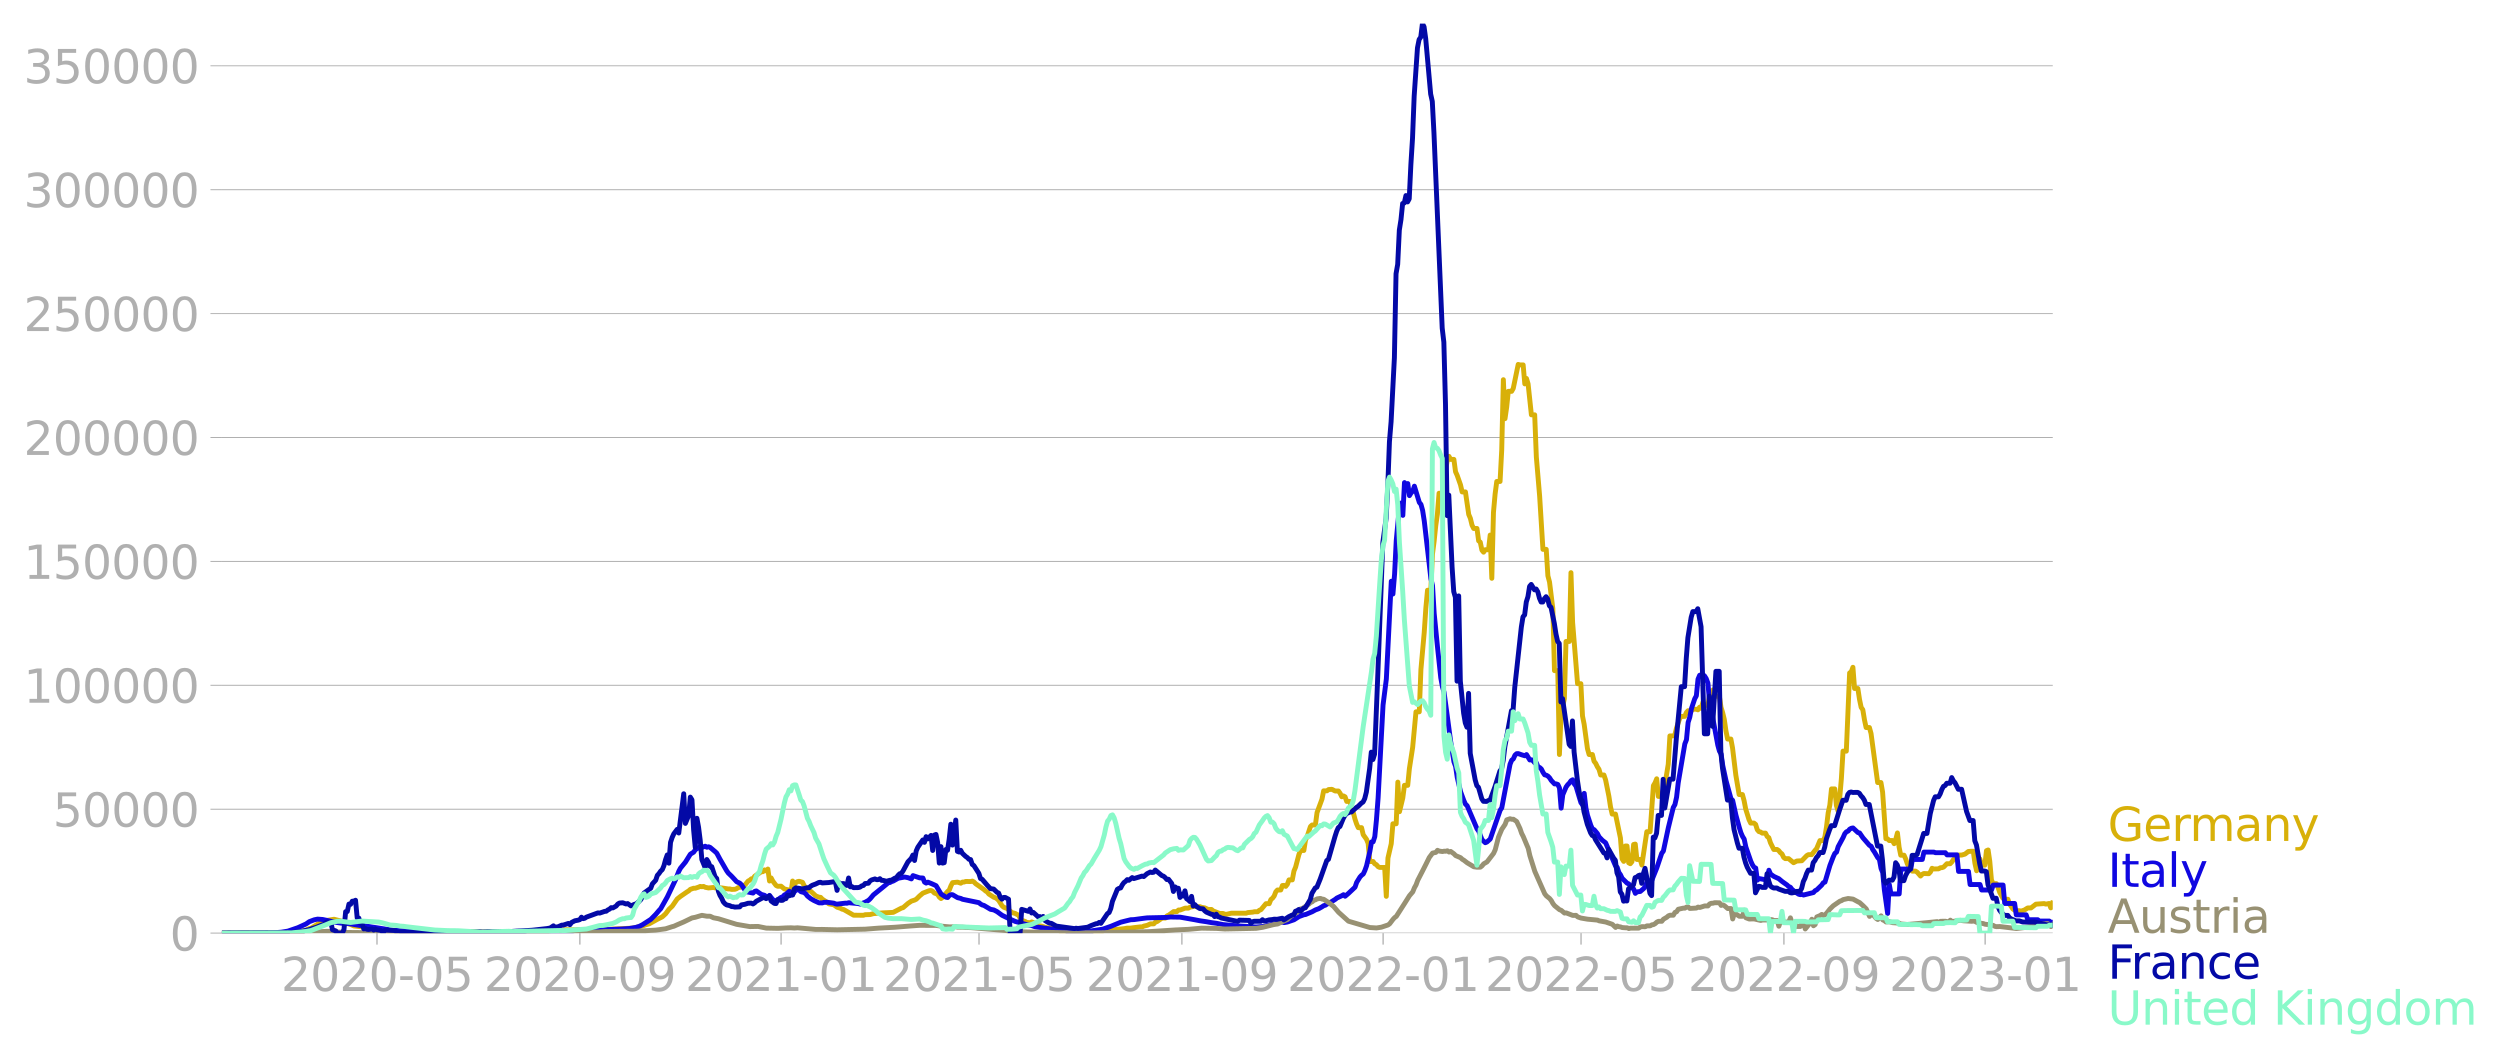 <svg xmlns="http://www.w3.org/2000/svg" xmlns:xlink="http://www.w3.org/1999/xlink" width="1015.94" height="429.874" viewBox="0 0 761.955 322.406"><defs><style>*{stroke-linejoin:round;stroke-linecap:butt}</style></defs><g id="figure_1"><path id="patch_1" d="M0 322.406h761.955V0H0v322.406z" style="fill:none"/><g id="axes_1"><path id="patch_2" d="M67.645 284.4h558V7.2h-558v277.2z" style="fill:none"/><g id="matplotlib.axis_1"><g id="xtick_1"><g id="line2d_1"><defs><path id="meb37dbc51a" d="M0 0v3.5" style="stroke:#b0b0b0;stroke-width:.4"/></defs><use xlink:href="#meb37dbc51a" x="114.899" y="284.4" style="fill:#b0b0b0;stroke:#b0b0b0;stroke-width:.4"/></g><g id="text_1" style="fill:#b0b0b0" transform="matrix(.14 0 0 -.14 85.651 302.038)"><defs><path id="DejaVuSans-32" d="M1228 531h2203V0H469v531q359 372 979 998 621 627 780 809 303 340 423 576 121 236 121 464 0 372-261 606-261 235-680 235-297 0-627-103-329-103-704-313v638q381 153 712 231 332 78 607 78 725 0 1156-363 431-362 431-968 0-288-108-546-107-257-392-607-78-91-497-524-418-433-1181-1211z" transform="scale(.016)"/><path id="DejaVuSans-30" d="M2034 4250q-487 0-733-480-245-479-245-1442 0-959 245-1439 246-480 733-480 491 0 736 480 246 480 246 1439 0 963-246 1442-245 480-736 480zm0 500q785 0 1199-621 414-620 414-1801 0-1178-414-1799Q2819-91 2034-91q-784 0-1198 620-414 621-414 1799 0 1181 414 1801 414 621 1198 621z" transform="scale(.016)"/><path id="DejaVuSans-2d" d="M313 2009h1684v-512H313v512z" transform="scale(.016)"/><path id="DejaVuSans-35" d="M691 4666h2478v-532H1269V2991q137 47 274 70 138 23 276 23 781 0 1237-428 457-428 457-1159 0-753-469-1171Q2575-91 1722-91q-294 0-599 50Q819 9 494 109v635q281-153 581-228t634-75q541 0 856 284 316 284 316 772 0 487-316 771-315 285-856 285-253 0-505-56-251-56-513-175v2344z" transform="scale(.016)"/></defs><use xlink:href="#DejaVuSans-32"/><use xlink:href="#DejaVuSans-30" x="63.623"/><use xlink:href="#DejaVuSans-32" x="127.246"/><use xlink:href="#DejaVuSans-30" x="190.869"/><use xlink:href="#DejaVuSans-2d" x="254.492"/><use xlink:href="#DejaVuSans-30" x="290.576"/><use xlink:href="#DejaVuSans-35" x="354.199"/></g></g><g id="xtick_2"><use xlink:href="#meb37dbc51a" id="line2d_2" x="176.731" y="284.4" style="fill:#b0b0b0;stroke:#b0b0b0;stroke-width:.4"/><g id="text_2" style="fill:#b0b0b0" transform="matrix(.14 0 0 -.14 147.484 302.038)"><defs><path id="DejaVuSans-39" d="M703 97v575q238-113 481-172 244-59 479-59 625 0 954 420 330 420 377 1277-181-269-460-413-278-144-615-144-700 0-1108 423-408 424-408 1159 0 718 425 1152 425 435 1131 435 810 0 1236-621 427-620 427-1801 0-1103-524-1761Q2575-91 1691-91q-238 0-482 47Q966 3 703 97zm1256 1978q425 0 673 290 249 291 249 798 0 503-249 795-248 292-673 292t-673-292q-248-292-248-795 0-507 248-798 248-290 673-290z" transform="scale(.016)"/></defs><use xlink:href="#DejaVuSans-32"/><use xlink:href="#DejaVuSans-30" x="63.623"/><use xlink:href="#DejaVuSans-32" x="127.246"/><use xlink:href="#DejaVuSans-30" x="190.869"/><use xlink:href="#DejaVuSans-2d" x="254.492"/><use xlink:href="#DejaVuSans-30" x="290.576"/><use xlink:href="#DejaVuSans-39" x="354.199"/></g></g><g id="xtick_3"><use xlink:href="#meb37dbc51a" id="line2d_3" x="238.061" y="284.4" style="fill:#b0b0b0;stroke:#b0b0b0;stroke-width:.4"/><g id="text_3" style="fill:#b0b0b0" transform="matrix(.14 0 0 -.14 208.813 302.038)"><defs><path id="DejaVuSans-31" d="M794 531h1031v3560L703 3866v575l1116 225h631V531h1031V0H794v531z" transform="scale(.016)"/></defs><use xlink:href="#DejaVuSans-32"/><use xlink:href="#DejaVuSans-30" x="63.623"/><use xlink:href="#DejaVuSans-32" x="127.246"/><use xlink:href="#DejaVuSans-31" x="190.869"/><use xlink:href="#DejaVuSans-2d" x="254.492"/><use xlink:href="#DejaVuSans-30" x="290.576"/><use xlink:href="#DejaVuSans-31" x="354.199"/></g></g><g id="xtick_4"><use xlink:href="#meb37dbc51a" id="line2d_4" x="298.386" y="284.4" style="fill:#b0b0b0;stroke:#b0b0b0;stroke-width:.4"/><g id="text_4" style="fill:#b0b0b0" transform="matrix(.14 0 0 -.14 269.138 302.038)"><use xlink:href="#DejaVuSans-32"/><use xlink:href="#DejaVuSans-30" x="63.623"/><use xlink:href="#DejaVuSans-32" x="127.246"/><use xlink:href="#DejaVuSans-31" x="190.869"/><use xlink:href="#DejaVuSans-2d" x="254.492"/><use xlink:href="#DejaVuSans-30" x="290.576"/><use xlink:href="#DejaVuSans-35" x="354.199"/></g></g><g id="xtick_5"><use xlink:href="#meb37dbc51a" id="line2d_5" x="360.218" y="284.4" style="fill:#b0b0b0;stroke:#b0b0b0;stroke-width:.4"/><g id="text_5" style="fill:#b0b0b0" transform="matrix(.14 0 0 -.14 330.97 302.038)"><use xlink:href="#DejaVuSans-32"/><use xlink:href="#DejaVuSans-30" x="63.623"/><use xlink:href="#DejaVuSans-32" x="127.246"/><use xlink:href="#DejaVuSans-31" x="190.869"/><use xlink:href="#DejaVuSans-2d" x="254.492"/><use xlink:href="#DejaVuSans-30" x="290.576"/><use xlink:href="#DejaVuSans-39" x="354.199"/></g></g><g id="xtick_6"><use xlink:href="#meb37dbc51a" id="line2d_6" x="421.548" y="284.4" style="fill:#b0b0b0;stroke:#b0b0b0;stroke-width:.4"/><g id="text_6" style="fill:#b0b0b0" transform="matrix(.14 0 0 -.14 392.3 302.038)"><use xlink:href="#DejaVuSans-32"/><use xlink:href="#DejaVuSans-30" x="63.623"/><use xlink:href="#DejaVuSans-32" x="127.246"/><use xlink:href="#DejaVuSans-32" x="190.869"/><use xlink:href="#DejaVuSans-2d" x="254.492"/><use xlink:href="#DejaVuSans-30" x="290.576"/><use xlink:href="#DejaVuSans-31" x="354.199"/></g></g><g id="xtick_7"><use xlink:href="#meb37dbc51a" id="line2d_7" x="481.872" y="284.4" style="fill:#b0b0b0;stroke:#b0b0b0;stroke-width:.4"/><g id="text_7" style="fill:#b0b0b0" transform="matrix(.14 0 0 -.14 452.624 302.038)"><use xlink:href="#DejaVuSans-32"/><use xlink:href="#DejaVuSans-30" x="63.623"/><use xlink:href="#DejaVuSans-32" x="127.246"/><use xlink:href="#DejaVuSans-32" x="190.869"/><use xlink:href="#DejaVuSans-2d" x="254.492"/><use xlink:href="#DejaVuSans-30" x="290.576"/><use xlink:href="#DejaVuSans-35" x="354.199"/></g></g><g id="xtick_8"><use xlink:href="#meb37dbc51a" id="line2d_8" x="543.704" y="284.4" style="fill:#b0b0b0;stroke:#b0b0b0;stroke-width:.4"/><g id="text_8" style="fill:#b0b0b0" transform="matrix(.14 0 0 -.14 514.456 302.038)"><use xlink:href="#DejaVuSans-32"/><use xlink:href="#DejaVuSans-30" x="63.623"/><use xlink:href="#DejaVuSans-32" x="127.246"/><use xlink:href="#DejaVuSans-32" x="190.869"/><use xlink:href="#DejaVuSans-2d" x="254.492"/><use xlink:href="#DejaVuSans-30" x="290.576"/><use xlink:href="#DejaVuSans-39" x="354.199"/></g></g><g id="xtick_9"><use xlink:href="#meb37dbc51a" id="line2d_9" x="605.034" y="284.4" style="fill:#b0b0b0;stroke:#b0b0b0;stroke-width:.4"/><g id="text_9" style="fill:#b0b0b0" transform="matrix(.14 0 0 -.14 575.786 302.038)"><defs><path id="DejaVuSans-33" d="M2597 2516q453-97 707-404 255-306 255-756 0-690-475-1069Q2609-91 1734-91q-293 0-604 58T488 141v609q262-153 574-231 313-78 654-78 593 0 904 234t311 681q0 413-289 645-289 233-804 233h-544v519h569q465 0 712 186t247 536q0 359-255 551-254 193-729 193-260 0-557-57-297-56-653-174v562q360 100 674 150t592 50q719 0 1137-327 419-326 419-882 0-388-222-655t-631-370z" transform="scale(.016)"/></defs><use xlink:href="#DejaVuSans-32"/><use xlink:href="#DejaVuSans-30" x="63.623"/><use xlink:href="#DejaVuSans-32" x="127.246"/><use xlink:href="#DejaVuSans-33" x="190.869"/><use xlink:href="#DejaVuSans-2d" x="254.492"/><use xlink:href="#DejaVuSans-30" x="290.576"/><use xlink:href="#DejaVuSans-31" x="354.199"/></g></g></g><g id="matplotlib.axis_2"><g id="ytick_1"><path id="line2d_10" d="M67.645 284.4h558" clip-path="url(#pbed12cfb2c)" style="fill:none;stroke:#b0b0b0;stroke-width:.3;stroke-linecap:square"/><g id="line2d_11"><defs><path id="m9e5000555f" d="M0 0h-3.5" style="stroke:#b0b0b0;stroke-width:.3"/></defs><use xlink:href="#m9e5000555f" x="67.645" y="284.4" style="fill:#b0b0b0;stroke:#b0b0b0;stroke-width:.3"/></g><use xlink:href="#DejaVuSans-30" id="text_10" style="fill:#b0b0b0" transform="matrix(.14 0 0 -.14 51.737 289.719)"/></g><g id="ytick_2"><path id="line2d_12" d="M67.645 246.636h558" clip-path="url(#pbed12cfb2c)" style="fill:none;stroke:#b0b0b0;stroke-width:.3;stroke-linecap:square"/><use xlink:href="#m9e5000555f" id="line2d_13" x="67.645" y="246.636" style="fill:#b0b0b0;stroke:#b0b0b0;stroke-width:.3"/><g id="text_11" style="fill:#b0b0b0" transform="matrix(.14 0 0 -.14 16.108 251.955)"><use xlink:href="#DejaVuSans-35"/><use xlink:href="#DejaVuSans-30" x="63.623"/><use xlink:href="#DejaVuSans-30" x="127.246"/><use xlink:href="#DejaVuSans-30" x="190.869"/><use xlink:href="#DejaVuSans-30" x="254.492"/></g></g><g id="ytick_3"><path id="line2d_14" d="M67.645 208.872h558" clip-path="url(#pbed12cfb2c)" style="fill:none;stroke:#b0b0b0;stroke-width:.3;stroke-linecap:square"/><use xlink:href="#m9e5000555f" id="line2d_15" x="67.645" y="208.872" style="fill:#b0b0b0;stroke:#b0b0b0;stroke-width:.3"/><g id="text_12" style="fill:#b0b0b0" transform="matrix(.14 0 0 -.14 7.2 214.191)"><use xlink:href="#DejaVuSans-31"/><use xlink:href="#DejaVuSans-30" x="63.623"/><use xlink:href="#DejaVuSans-30" x="127.246"/><use xlink:href="#DejaVuSans-30" x="190.869"/><use xlink:href="#DejaVuSans-30" x="254.492"/><use xlink:href="#DejaVuSans-30" x="318.115"/></g></g><g id="ytick_4"><path id="line2d_16" d="M67.645 171.108h558" clip-path="url(#pbed12cfb2c)" style="fill:none;stroke:#b0b0b0;stroke-width:.3;stroke-linecap:square"/><use xlink:href="#m9e5000555f" id="line2d_17" x="67.645" y="171.108" style="fill:#b0b0b0;stroke:#b0b0b0;stroke-width:.3"/><g id="text_13" style="fill:#b0b0b0" transform="matrix(.14 0 0 -.14 7.2 176.427)"><use xlink:href="#DejaVuSans-31"/><use xlink:href="#DejaVuSans-35" x="63.623"/><use xlink:href="#DejaVuSans-30" x="127.246"/><use xlink:href="#DejaVuSans-30" x="190.869"/><use xlink:href="#DejaVuSans-30" x="254.492"/><use xlink:href="#DejaVuSans-30" x="318.115"/></g></g><g id="ytick_5"><path id="line2d_18" d="M67.645 133.344h558" clip-path="url(#pbed12cfb2c)" style="fill:none;stroke:#b0b0b0;stroke-width:.3;stroke-linecap:square"/><use xlink:href="#m9e5000555f" id="line2d_19" x="67.645" y="133.344" style="fill:#b0b0b0;stroke:#b0b0b0;stroke-width:.3"/><g id="text_14" style="fill:#b0b0b0" transform="matrix(.14 0 0 -.14 7.2 138.663)"><use xlink:href="#DejaVuSans-32"/><use xlink:href="#DejaVuSans-30" x="63.623"/><use xlink:href="#DejaVuSans-30" x="127.246"/><use xlink:href="#DejaVuSans-30" x="190.869"/><use xlink:href="#DejaVuSans-30" x="254.492"/><use xlink:href="#DejaVuSans-30" x="318.115"/></g></g><g id="ytick_6"><path id="line2d_20" d="M67.645 95.58h558" clip-path="url(#pbed12cfb2c)" style="fill:none;stroke:#b0b0b0;stroke-width:.3;stroke-linecap:square"/><use xlink:href="#m9e5000555f" id="line2d_21" x="67.645" y="95.581" style="fill:#b0b0b0;stroke:#b0b0b0;stroke-width:.3"/><g id="text_15" style="fill:#b0b0b0" transform="matrix(.14 0 0 -.14 7.2 100.9)"><use xlink:href="#DejaVuSans-32"/><use xlink:href="#DejaVuSans-35" x="63.623"/><use xlink:href="#DejaVuSans-30" x="127.246"/><use xlink:href="#DejaVuSans-30" x="190.869"/><use xlink:href="#DejaVuSans-30" x="254.492"/><use xlink:href="#DejaVuSans-30" x="318.115"/></g></g><g id="ytick_7"><path id="line2d_22" d="M67.645 57.817h558" clip-path="url(#pbed12cfb2c)" style="fill:none;stroke:#b0b0b0;stroke-width:.3;stroke-linecap:square"/><use xlink:href="#m9e5000555f" id="line2d_23" x="67.645" y="57.817" style="fill:#b0b0b0;stroke:#b0b0b0;stroke-width:.3"/><g id="text_16" style="fill:#b0b0b0" transform="matrix(.14 0 0 -.14 7.2 63.136)"><use xlink:href="#DejaVuSans-33"/><use xlink:href="#DejaVuSans-30" x="63.623"/><use xlink:href="#DejaVuSans-30" x="127.246"/><use xlink:href="#DejaVuSans-30" x="190.869"/><use xlink:href="#DejaVuSans-30" x="254.492"/><use xlink:href="#DejaVuSans-30" x="318.115"/></g></g><g id="ytick_8"><path id="line2d_24" d="M67.645 20.053h558" clip-path="url(#pbed12cfb2c)" style="fill:none;stroke:#b0b0b0;stroke-width:.3;stroke-linecap:square"/><use xlink:href="#m9e5000555f" id="line2d_25" x="67.645" y="20.053" style="fill:#b0b0b0;stroke:#b0b0b0;stroke-width:.3"/><g id="text_17" style="fill:#b0b0b0" transform="matrix(.14 0 0 -.14 7.2 25.372)"><use xlink:href="#DejaVuSans-33"/><use xlink:href="#DejaVuSans-35" x="63.623"/><use xlink:href="#DejaVuSans-30" x="127.246"/><use xlink:href="#DejaVuSans-30" x="190.869"/><use xlink:href="#DejaVuSans-30" x="254.492"/><use xlink:href="#DejaVuSans-30" x="318.115"/></g></g></g><path id="line2d_26" d="m67.645 284.4 20.61-.107 2.012-.154 1.508-.265 1.508-.405 1.005-.457.503-.098 3.519-2.176 3.519-.564 3.016.786.503.336 1.508.476 1.005.437 3.52.405 1.005.245 5.53.789 1.005.013 6.032.252 1.508.063 13.573.088 2.514-.13 3.519.126 11.06-.02 4.523-.139 9.552-.433 1.508-.1 8.043.102 1.508-.093 2.011-.076 6.535-.332 2.011-.104 3.016-.652 1.006-.362 1.005-.277 1.508-.831 1.006-.563 1.005-.497.503-.265 1.005-.924 1.005-1.345 1.006-.96 1.508-2.19 1.005-.793 2.011-1.384.503-.304.503-.469 1.005-.335.503.002 1.005-.34.503-.219.502.101.503-.1.503.274 1.005.198 1.508-.146.503.13 2.01.01 2.012.317.502-.005.503.147 1.006-.045.502-.175.503-.341 1.005-.174.503-.383.503-.176 1.005-1.246.503-.262.503-.435.502-.04.503-.747 2.01-1.357.503-.03.503-.55.503.322.503-.568.502 3.644.503-.937.503.972 1.005 1.328.503.246 1.005-.038 1.006.843 1.508.36.502.665.503-3.436.503 1.178.503-.715.502-.286.503-.098 1.005.31.503 1.022.503.65.502.33.503.578.503.154 1.005.906.503.486 1.005.42.503.044.503.535 1.508 1.02.503.442 1.508.268 1.005.738 1.006.318.502.278.503.116 3.016 1.729 3.016.012.503-.168 1.508-.046 1.006-.275 1.508-.126 1.508-.12 1.005-.041 2.011-.1 2.514-1.306.502-.132 1.508-1.304 1.006-.68 1.005-.336.503-.256 1.005-.997 1.006-.85 1.508-.59.502-.178.503-.034.503.253.503.537.502.149.503.287.503.796.502.42.503-.386 1.508-1.767.503-.423.503-1.297.502-.973 1.508-.151 1.006.324.503-.344.502-.01.503-.185 1.508.038.503-.147.502.286.503.516 2.514 1.763.502.453.503.3.503.631 1.508.984.503.152.502.338.503.489 1.005 1.612.503.448 1.005.37 1.509 1.247 1.005.28 1.005.543.503.907.503.646 1.005.329.503.309 1.005.09.503-.248.503.18 1.005.793 1.006.245.502.063 1.006.336 3.016.537 1.508.554 1.005-.028 6.033.356.503.058.502-.132 3.52-.126 1.507-.155 4.525-.432 1.005-.089 1.005-.1 1.006-.174h1.005l1.006-.14 2.01-.237h.503l.503-.235 1.005-.23 1.006-.457h1.005l.503-.537.502-.155 1.509-1.056h1.005l.503-.681.502-.198 1.508-1.102h1.006l.503-.482h.502l1.508-.57h1.006l.502-.298 1.509-.294.502.138h1.006l.502.212 1.006.163 1.005.48h1.006l.502.443 2.011.775h1.006l.502.212.503.054 1.508-.343 4.524.004.503-.195 1.508-.136.503-.118h1.005l.503-.443.503-.194 1.508-1.82h1.005l.503-1.269.503-.4.502-.668.503-1.29.503-.55h1.005l.503-1.364.503-.036.502.303.503-.638.503-1.343h1.005l.503-2.694.502-1.19 1.006-3.832.503-1.243h1.005l.503-3.143.502-1.102 1.006-3.057.502-.467h1.006l.503-3.788 1.508-4.092.502-2.53h1.006l.503-.387 1.005-.08 1.005.52h1.006l.502.7.503 1.046.503-.26.503.28.502 1.41h1.006l.502 2.839.503.565.503 1.974.502 1.504.503 1.113h1.006l.502 2.141 1.006 1.407.502 1.267.503 5.5h1.005l.503.711.503.253.503.606.502.233h1.508l.503 8.81.503-11.668 1.005-4.364.503-6.078h1.005l.503-12.699.503 9.013 1.005-4.164.503-3.872h1.005l.503-5.069 1.005-6.539 1.006-10.796h1.005l.503-12.907 1.005-11.245.503-7.51.503-5.394h1.005l.503-11.022.502-3.848.503-4.801.503-3.559.503-6.332h1.005l.503-6.453.502-.75.503-2.779.503-1.267.503.935h1.005l.503 3.76.502 1.117 1.006 2.86.502 2.172h1.006l1.005 6.875.503 1.179.503 2.082.502 1.004h1.006l.502 3.767.503.41.503 2.442.503.61.502-.74h1.006l.502-4.47.503 13.176.503-20.096.502-5.619.503-3.802h1.006l.502-9.554.503-21.46.503 11.876.502-3.472.503-4.857h1.006l.502-.892 1.508-7.314.503.145h1.005l.503 5.783.503-1.648.503 1.646 1.005 9.436h1.005l.503 12.852 1.005 11.917 1.006 16.232h1.005l.503 8.06.503 1.9 1.005 8.096.503 18.91h1.005l.503 25.565.503-12.342 1.005-4.665.503-17.45h1.005l.503-20.968.503 15.147 1.508 18.693h1.005l.503 9.85.502 2.512 1.006 7.441.503 1.784h1.005l.503 2.046.502.642.503 1.038.503.778.502 1.734h1.006l.503 1.487 1.005 4.992.503 3.263.502 2.168h1.006l1.508 7.294.503 6.335.502.793.503-4.687h.503l.502 5.119.503.275.503-.628.503-5.233.502-.122.503 4.687h1.005l.503 1.691 1.508-10.144h1.006l1.005-14.063.503-.83.502-1.241.503 5.369h1.005l1.006-3.642 1.005-6.161.503-8.64h1.005l.503-.316.503-2.075 1.005-3.024.503-.53h1.005l.503-1.176.503-.557.502.348.503-.295.503-.5h1.005l.503.175.503-.78.502.336.503-1.807.503.867h1.005l.503-2.55.503-.643.502-1.445.503 1.675.503.203h1.005l.503 3.348.502 1.642.503 2.074.503 3.506.503 2.484h1.005l.503 2.713 1.005 8.295 1.005 5.91h1.006l.503 1.86.502 2.59 1.006 3.205.502 1.043h1.006l.503.406.502 1.613.503.577.503.13.502.336h1.006l.502 1.026.503.36.503 1.56 1.005 2.035h1.006l.502.336.503.637.503.393.502 1.057.503.369h1.006l1.508 1.239 1.005-.51 1.508-.088 1.508-1.563.503-.297h1.005l1.006-1.269.503-.584 1.005-2.43h1.005l.503-1.116.503-3.134.502-4.218.503-2.361.503-4.917h1.005l.503 5.067.503 1.665.502-4.07.503-5.787.503-8.388h1.005l1.006-23.84.502-.347.503-1.372.503 6.465h1.005l.503 3.318.502 2.426.503.72.503 3.065.503 2.364h1.005l.503 1.82 2.01 14.945h1.006l.503 2.904 1.005 14.221.503.03.502.524h1.006l.503.956.502-1.35.503-1.926.503 4.311.502 2.475h1.006l.502 1.131.503 1.498.503.994 1.005 1.238h1.006l.502.329 1.006 1.167.502-.516.503-.262 1.508.07.503-.527.503-1.13.502.213 1.509-.044.502-.34.503-.025.503-.17 1.005-1.03h1.005l.503-.541.503-.751.503-.323 1.005-1.025h1.005l1.006-.292 1.005-.79 1.006-.078h.502l.503 3.701.503 2.254.502-.855.503-2.757.503 1.892h1.005l.503-4.4.503-.218.502 3.431.503 5.677.503 1.158h1.005l.503 1.106.503 1.513 1.005 1.86.503.276h1.005l.503 1.437 1.005 1.515.503.35.503.189h1.005l.503.124 1.005-.334 1.005-.636h1.006l1.508-1.155 2.513-.179.503.17 1.006-.196.502 1.335.503-1.448h0" clip-path="url(#pbed12cfb2c)" style="fill:none;stroke:#d8b009;stroke-width:1.5;stroke-linecap:square"/><path id="line2d_27" d="m67.645 284.4 15.584-.094 2.513-.19 2.011-.329 3.016-1.035 2.514-1.149 1.005-.701 1.508-.566 1.006-.204 1.508.108 2.01.421 1.509.366 1.005.158 1.508.22 2.011.092 1.006.172 1.005.179 1.508.236.503-.076 1.508.296 8.043 1.246 1.005.025 5.028.332 12.064.284 2.011.034 3.016-.035 8.546.058 11.06-.056 8.546-.251 6.032-.51 2.514-.064 2.01-.062 3.017.033 4.524-.183 2.514-.167 2.01-.338 1.006-.309 1.005-.516 2.514-1.618 1.508-1.53 1.005-1.183.503-.537 2.01-3.56 2.514-5.275 1.006-2.595.502-.932 1.508-1.84 1.509-2.422 1.005-.618.503-.74 1.005-.634.503-.335.502.276 1.006-.372.503.313.502-.142.503.194 1.508 1.272.503.478 1.005 1.876 1.006 1.734 1.005 1.742.503.707 1.005.973 1.006 1.08.502.568 1.006.481.502.487 1.006 1.53.502.58 2.011.405.503-.52.503-.133 1.508 1.053 1.005.29.503.394.503.021.502-.392 1.006 1.302 1.005.474.503-.248.503-.587.502-.342.503-.153.503-.573.502-.24 1.006-.893 1.005 1.05.503-.879.503-.472.502-.187.503.122.503.491 1.005.276.503.396.502.656 1.006.804 1.005.582 1.508.69 1.006.02.502-.175 1.006-.025 2.01.276.503.217.503.076 2.514-.299.502.025.503-.16 3.016.277.503.15 1.508-.579 1.005-.561.503-.468 1.006-1.201 3.016-2.443 1.508-1.245.503-.084.502-.287.503-.155 1.508-.861 1.508-.28.503-.083 1.005.197 1.006.365.502-.998 2.011.677 1.006.057.502 1.251.503.29.503-.285 1.005.394 1.006.45.502.24 1.508 2.532 1.508.968.503.097.503-.612.503-.267.502.026 1.508.89 1.006.246.503.25 5.027 1.037.502.433.503.27.503.138 2.01 1.187 1.006.186 1.005.529 1.508 1.103 2.011.972 2.011.905 1.508.405 2.01.592 1.509.264 1.005.363 2.011.293 5.53.72 4.524.39 2.514-.023 2.513-.119 3.52-.528 2.513-.882 3.016-1.253 1.508-.379 1.508-.369 1.006-.042 1.508-.21 1.508-.196 1.005-.12 6.033-.134 1.005-.128 3.016.053 2.011.356 2.514.446 1.508.295 2.01.297 1.509.272 1.508.203 2.01.39 2.514.23 3.016.232 4.525.269 2.01-.148 5.53-1.293.503-.03.503.131 1.005-.176 2.01-.684 1.509-.962 1.508-.57.503-.07 2.01-.844 1.006-.555 1.005-.37 1.006-.582.502-.338.503-.143.503-.348.503-.169 2.01-1.265.503-.405 1.508-.711.503-.31.503.463 1.005-.85 2.01-1.897.503-1.466 1.006-1.635.503-.549.502-.378.503-1.091.503-1.418 1.005-4.365.503-2.884.502-.062.503-1.575.503-5.127.503-6.656 1.508-28.328 1.005-7.93 1.508-29.783.503 3.88.503-6.073.502-10.197 1.006-10.687.502-.768.503 3.76.503-9.988.503.496.502-.196.503 3.67.503-.82.502-.514.503-1.542 1.508 4.947.503.617.503 1.818.502 3.24 2.011 17.518.503 2.162.502 8.413 1.006 10.218 1.005 9.46.503 2.716.503 1.73 1.005 7.393 1.006 7.573 1.005 6.212.503 1.383.502 3.389 1.006 4.31 1.005 2.732.503 1.094.503.463 3.016 7.06.502.669 1.006 2.613 1.005.93.503-.216 1.005-.906 3.017-8.756.502-.76 2.514-13.257.503-1.244.502-.405.503-1.132.503-.454.502-.03 1.006.36 1.005.305.503-.366 1.005 1.644.503-.07.503.346.502.605.503.025.503 1.228.502.164.503.458.503 1.014.503.754.502.118.503.283.503.524.502.788 1.006 1.063.502-.012.503.18.503 1.092.503 6.12.502-4.084 1.006-2.355.502-.701.503-.496.503-.722.503-.287.502 1.296.503.643 1.005 3.384.503 1.646.503.67.502-3.498.503 4.4.503 2.3 1.005 3.05.503 1.119.503.178 1.005 1.205.503.996 1.005 1.056 1.006.77 3.016 7.073.502.405.503 1.531.503.732.503 1.063 1.508 1.486.502.235 1.006 1.225.503.34.502 1.308.503-.452 1.005-.124 1.006-.86.502-.627.503-1.33.503.039.503-.41.502-.22 1.508-3.746 1.508-4.49.503-.673 1.508-7.105 1.508-6.173.503-.876.503-2.254.502-4.38 2.011-11.863.503-1.28.503-5.271.502-1.571.503-2.606 1.006-3.013.502-.933.503-5.058.503-1.191.502-.17.503-.026.503.423.502.811.503 1.356.503 5.58 1.005 5.151 1.508 8.155.503 1.847.503.856.502 3.501 1.006 4.652 1.508 5.476.503.496 1.005 4.53 1.005 3.677.503 1.65.503 1.144.503.814.502 2.376 1.508 4.35.503 1.102.503.777.503.225.502 3.683.503-.492 2.01.378.503-.056.503-2.85.503 1.173 1.005.707 1.006.476.502.223 1.006.846 1.508 1.07.503.48.502.188.503.673 1.005.801 1.006.663.502.14.503-.07.503.183 3.016-.75.503-.565.503-.252 1.508-1.455.502-.724.503-.189 1.508-5.081 1.006-2.6.502-1.091.503-.358.503-1.66 1.508-2.8.502-1.15.503-.597.503-.191.503-.61.502-.272.503-.093 1.508 1.408.503.114 1.005 1.468 2.011 2.319.503.261.502 1.04.503.72 1.006 1.714.502.536.503 2.757.503 1.253.502 5.256 1.006 7.206.502-8.842.503 2.892h2.514l.502-7.574h3.017l.502-2.93h3.016l.503-2.243h3.016l.503.184h3.016l.503.658h3.016l.503 5.038h3.016l.503 3.998h3.016l.503 1.67h3.016l.503-1.497h3.016l.503 5.601h3.016l.503 3.471h3.016l.502 1.482h3.017l.502.408h3.017l.502.375h.503" clip-path="url(#pbed12cfb2c)" style="fill:none;stroke:#1007e1;stroke-width:1.5;stroke-linecap:square"/><path id="line2d_28" d="m67.645 284.4 24.632-.094 4.022-.287 3.519-.178 2.513.19 3.52.164 18.097.17 33.68-.051 24.633-.26 2.011-.13 4.022-.06 5.53-.049 6.032-.335 3.016-.405 2.01-.65.504-.122 1.005-.454 2.01-.864 2.514-1.222 1.006-.194 1.508-.453.502-.14 1.509.262 1.005.009 1.005.474 1.509.288 5.53 1.704 2.513.433 1.508.26 1.005-.023 1.508-.028 2.514.511 3.519.078 2.513-.134 1.508-.038 1.006.068 1.005-.067 5.53.5 2.01-.004 4.525.109 8.546-.186 4.022-.317 5.027-.27 4.021-.328 2.514-.188 1.005-.064 5.027.025 1.508.213 2.514.225 2.01-.03.503.118 1.509.014 1.005.082 1.508.044 15.081 1.258 2.01.068 14.58.28 7.54-.04 11.562-.243 3.519-.088 8.043-.523 4.022-.187 2.513-.229 1.508-.132 4.525.085 2.513.173 9.552-.204 2.01-.313 3.52-.872 1.005-.13 2.01-.951 1.006-.425 1.005-.918 1.006-.67 1.005-.615 1.006-1.041.502-.087 2.011-1.367.503-.485.502-.194.503-.463.503-.153.503-.287 1.005-.154.503.211.502.061 1.509.998 1.508 1.195 1.508 1.764 3.016 2.72 6.535 1.933 2.01.126 1.509-.237 2.01-.675.504-.367 1.005-1.333.503-.547.502-.362 1.508-2.356 1.006-1.565 1.508-2.394 1.005-1.17.503-1.245.503-.896.502-1.37 1.509-2.926 1.005-1.987 1.005-2.032 1.006-1.35 1.005-.217.503-.63.503.229 1.005.148.503-.111.502.019.503-.143.503.384.503-.185 1.005.733.503.533 1.508.641.502.477.503.297 1.006.783 2.01 1.205 1.006.145 1.005-.025.503-.397.503-.616 1.005-.579 1.005-1.3 1.006-1.308.502-1.106 1.006-3.88 1.005-2.372 1.006-1.497.502-1.37 1.006-.329.503.155.502-.008 1.006.684 1.005 2.137.503 1.47.502.985 1.006 2.409.503 1.182.502 2.234 1.508 4.786 1.006 2.285 2.01 4.541.503.644 1.006.814.502.63.503.908.503.64 1.508 1.225.503.185 1.005.839.503-.06 2.01.775 1.006-.02.503.474 1.005.351 2.01.346 2.012.185 1.005.098.503.221 2.01.36 2.011.694 1.006.952.502-.429.503.21.503.065.503.195 1.005.072h.503l.502.23.503-.115 1.006-.001 1.508-.018.502-.346.503-.099 1.005.03.503-.274h1.006l.502-.312.503-.07.503-.298.502-.46.503-.247h1.005l.503-.634 1.006-.585.502-.439.503-.195h1.005l.503-.863.503-.2.502-.755 1.509-.333h.502l.503-.34.503-.035.502.468 2.011-.124.503-.3.503.135 1.508-.477h1.005l.503-.608.503-.203.502-.02.503-.144 1.508.01.503.803.502-.17.503.253 1.006.877h1.005l.503 3.171.502-1.69.503.171 1.005.69h1.006l.503-1.847.502 2.3 1.006.39 1.508-.03 2.01.473.503-.13 2.011-.008.503-.142.503.06.502.233h1.006l.502 1.74.503-1.496 1.508.22h1.006l.502-1.275.503 1.535.503.019 1.005 1.079h1.005l.503-1.107.503.02.503 1.846 1.508-1.87.502-1.102.503 1.992.503-.372.503-2.314 1.005-.425.503-.347.502.356.503-.255.503-.496 1.005-1.265 1.006-.976 2.01-1.39.503-.169.503-.315 1.508-.338 1.005.12.503.068 1.508.82.503.249 1.005.908 1.006 1.015 1.005 2.273.503-.856.502.296 1.006 1.177.503.323 1.005-1.113.503 1.24.502.233.503.402 1.005-.074 1.006.288 2.01.14.503.246 2.011.16 6.033-.563 3.016-.313.503.375.502-.463 1.508-.024 1.006.206.502-.532.503.43 2.514-.384 1.005.145 2.514.152.502-.074.503.124.503.282 1.005.224 1.005.142.503.196 2.011.223.503.148.502.283.503.086 1.006-.037 5.027.607 3.016-.359 5.027-1.082 1.508-.078 1.005.926.503-.513h0" clip-path="url(#pbed12cfb2c)" style="fill:none;stroke:#989173;stroke-width:1.5;stroke-linecap:square"/><path id="line2d_29" d="m67.645 284.4 20.108-.107 2.514-.224 2.01-.309 2.011-.435 1.006-.375 1.005-.299 2.01-.79.504-.107.502-.581.503-.203.503.196.502-.155.503 2.344 1.005.372.503.673h1.508l.503-1.151.503-5.384.502-.052.503-2.259.503.07.503-.949.502-.035.503-.255.503 5.358.502.075.503 1.595.503.152.502 1.541.503-.1.503.23.503.05 1.005-.184.503.351.502-.316.503.247 1.005.125 1.006.554.503-.603 1.508.08 1.508.077.502.39 7.038.19.503-.332.503.017 1.005-.207 1.006.089.502.367 1.006-.109.502.132 1.508-.127.503-.415.503.43 2.513-.017 3.017-.017 2.513.023.503.081 2.01-.135 1.006.088 1.508-.087 2.514.02h1.005l2.514-.005 3.016-.223 1.508-.06 1.508-.098 1.508-.092 4.524-.505 1.006-.172 1.005-.664.503.445 1.005-.204 1.006-.45.502-.029 1.509-.489.502.378.503-.693 1.005-.503 1.006-.192.502-.163.503-.734.503.443.503-.133.502-.339 3.52-1.293.502.073 1.005-.34.503-.18.503-.05.502-.4.503-.24.503-.453.503.085 1.005-.564.503-.612.502-.31 1.006-.081 1.005.358.503-.122 1.005.706 1.006-.449.502-.144.503-.357 1.005-.967 1.006-2.024 2.01-1.445.503-1.333 1.006-1.086.503-1.494.502-.547.503-.729.503-.48.502-1.192.503-1.858.503-1.416.502 2.506.503-6.336.503-1.52.503-1.094 1.005-1.343.503 1.097 1.508-11.954.502 9.028 1.006-2.445.503-5.562.502.821.503 9.136.503 5.393.502-8.904.503 2.726.503 3.972.502 5.902 1.006 2.454.503-2.48.502.815.503 1.27.503.094 1.005 3.059.503.538.503 3.85.502 1.304.503.84.503 1.132.502.56.503.364 1.005.24.503.273.503.024.503.136 1.508-.075.502-.604 1.006-.166 1.005-.328 1.006-.04.502.25.503-.328.503-.488 2.01-1.075.503-.014.503.295 1.005-.832.503 1.547 1.005.738.503.04.503-1.244 1.005.283.503-.04.503-.392.502-.105.503-1.008.503.144.502-.19.503-.055.503-1.803.503-.373 1.005.145 1.005.182 1.508-.365.503.002.503-.46.503-.305 1.005-.365 1.005-.484.503-.054.503.203 2.01-.124 1.509-.236.502.059.503 2.567.503-2.414.503.373 1.005-.036.503.466.502.107.503-2.272.503 2.687.502-.07.503.328 1.508-.029.503-.155.503-.37.502-.122.503-.58 1.005-.091.503-.7.503-.312 1.005-.305.503.225.503-.008.502-.289.503.509.503.014 1.005.262 1.006-.292.502-.033 1.006-.61.502-.17.503-.687.503-.498.503-.1.502-.739 1.508-2.792 1.006-1.057.502-1.007.503 1.654.503-2.9.503-1.142 1.508-2.213.502.724.503-1.73.503.685 1.005-1.06.503 4.582.503-4.695.502-.182.503 2.446.503 6.271.502-5.001.503 5.019.503-.134.502-4.02.503.241.503-3.353.503-4.594.502 6.365 1.006-7.634.502 9.551.503.199.503-.534.503.926 1.005.945.503.348.502.526.503.081.503 1.484.502.365 1.509 2.359.502 1.573.503.237 1.508 1.76 1.005 1.085 1.006.136 1.005.981.503.243.503 1.306.502.55.503-.53.503-.005 1.005.54.503 10.342h3.016l.503-7.246 2.01.602.503-.723.503 1.22.503-.176 1.508 1.368.503-.087.502.413.503-.455.503 1.196 1.005.621.503.238.502.052 1.509.832 5.53.762.502-.128.503.103 3.016-.397 1.005-.484 1.508-.571.503-.05.503-.364.503.284 2.01-2.967.503-.315.503-1.215.502-2.171 1.509-3.696.502-.292.503-.132.503-.961.502-.686.503-.359.503-.529.502.203 1.006-.825.503.305 2.513-.755.503.148 1.005-.879 1.006-.511.502.154.503-.087.503-.667 2.01 1.685.503.185.503.428.503.592.502-.085 1.006 1.298.502 2.426.503-1.394.503.396.503.025.502 2.793.503-1.017.503.597.502-1.594.503 2.406.503.347.502.5.503-1.565.503 2.934.503-.428.502.562 1.006.65 1.005.088.503.598.503.403 1.508.655.502.084.503.613.503-.728.502.764.503.116.503.281 5.027 1.038.503-.376 3.016.08.502.876.503-.48.503-.15 2.01.016.503-.483.503.364.503-.029 1.005-.28 1.006-.101.502-.108 1.006.016 1.508-.311.503.503 1.508-.983 1.005-.483.503-.038.502-1.129.503-.176.503-.35.503.56 1.005-.967.503-.115 1.508-2.534.502-1.876 1.006-1.648.503-.22 1.005-2.47 2.01-5.667.504-.347 2.01-7.001.503-1.551.503-1.14.502-.333 1.006-2.451.503-.911.502-.571 1.006-.448.502-.05 1.508-1.375.503-.322 1.006-.997.502-.327.503-1.022.503-2.006 1.005-7.198.503-4.971.502 2.241.503-1.656 1.006-24.905 1.508-39.651 1.005-7.31.503-9.944.503-13.39.502-6.08 1.006-19.485.502-25.643.503-2.854.503-10.45.502-3.19.503-4.909.503-.16.503-2.259.502 1.939.503-.941.503-10.407.502-8.058.503-12.832 1.005-14.72.503-2.537.503-.736.503-4.109.502.954.503 3.638 1.005 11.23.503 5.63.503 2.269.502 9.56 2.514 59.522.503 4.273.502 18.994.503 33.88.503-6.25 1.005 21.981.503 7.431.503 1.752.502 25.542.503-25.989.503 25.973 1.005 9.765.503 2.972.503 1.309.502-10.31.503 18.274 1.508 8.082.503 1.77.502.51 1.006 3.485.503.778 1.005.035.503-.294.502-.06 1.508-4.106 1.509-4.809.502-.68.503-2.555.503-4.169 2.01-10.99.503-.206.503-6.884 2.01-18.414.503-3.118.503-.569.503-3.936.503-1.615.502-3.147.503-.587 1.005 1.652.503-.25.503.855.502 1.955.503 1.15.503.005.503-1.043.502-.581.503.71.503 2.049.502.482 1.006 4.864.502 3.258.503 2.267.503.618.503 17.832.502-1.001 2.011 13.933.503.62.503-7.769.502 9.494 1.006 8.58.502 3.354.503 2.399.503.572.502 3.278 1.006 3.818 1.005 2.618.503.799.503.15.502 1.15 2.514 4.003.503.152.502 1.374.503-2.578 1.508 2.667.503.634.502 3.84.503 1.235.503 4.569.503.713.502 2.107.503-.116.503.057.502-3.703 1.006-.78.503-.447.502-2.19.503-.172.503-.443.502-.167.503 2.536.503-2.987.502-1.594 1.509 7.644.502.668.503-17.797.503.203.502-1.395.503-5.452 1.005-.01.503-11 .503 8.75 1.508-8.79h1.005l1.006-12.433 1.508-15.753h1.005l.503-8.47.503-6.431 1.005-6.244.503-1.74h1.005l.503-.873 1.005 5.496 1.006 32.617h1.005l.503-11.476 1.005 9.213 1.006-16.772h1.005l.503 24.588.502 4.993 1.509 9.661h1.005l.503 5.38.502 3.615 1.006 4.06.502 1.62h1.006l.503 2.675.502 1.8.503 1.314 1.005 1.853h1.006l.503 5.942 1.005-1.987.503.078.502.268h1.006l.502-4.158.503 2.13.503 1.566.503.4.502.233h1.006l.502.322 2.011.704h1.006l.502.41.503.08 1.005-.193.503-.29h1.005l.503-.927.503-2.052.503-1.02.502-1.448.503-1.035h1.005l.503-2.264.503-.636.503-.937.502-.559.503-.953h1.005l.503-1.658.503-2.522 1.005-2.86.503-1.158h1.005l1.508-4.814 1.006-2.92h1.005l.503-1.784.503-.604.502-.136.503.139 1.508-.02.503.268.502.768.503.527.503.802.503 1.323h1.005l2.01 10.161.504 2.514h1.005l.503 4.227.502 6.436.503.656 1.005-.93h1.006l.503-.94.502-4.374.503.679.503 1.617.502 3.176h1.006l.502-1.518.503-.97 1.006-1.221.502-4.012h1.006l.502-.25 2.011-6.426h1.006l1.005-6.074 1.005-3.968.503-1.12h1.006l.502-.89.503-1.34.503-.952.502-.236.503-.716h1.005l.503-1.727.503.98.503.61 1.005 1.975h1.005l1.508 6.76 1.006 2.764h1.005l.503 6.18.503 1.269 1.005 5.78.503 2.162h1.005l.503.179.503 3.98 1.508 4.145h1.005l.503 2.36.503 1.233.502.689 1.006.932h1.005l.503.69.502.365 1.509.616h1.005l1.005.335 1.006.034 2.513-.032 3.016.632.503.198 2.011.124h0" clip-path="url(#pbed12cfb2c)" style="fill:none;stroke:#0309a6;stroke-width:1.5;stroke-linecap:square"/><path id="line2d_30" d="m67.645 284.4 21.114-.075 4.524-.436 1.508-.28 4.524-1.76 1.508-.626 2.011-.428 1.006-.019 3.016.378 2.01-.27 1.509-.16 5.027.3 1.005.197 1.508.415 1.006.298 1.005.048 1.005.09 1.006.181 1.005.063 1.006.145 8.546.99 4.021.182 3.016.032 6.033.361 1.005.09 2.514-.065 1.005-.07 5.027-.148 1.006.083 14.578-.323 1.508.02 6.535-.465 4.022-1.06 1.005-.033 1.006-.195 2.01-.434 1.006-.432 1.005-.624 1.006-.37.502.036.503-.24 1.006-.132.502-.012.503-.737.503-1.863 1.005-1.72.503-.761.502-1.146.503-.745.503-.248.503 1.088.502-.15.503-.29.503-.603 1.508-.456 1.508-1.41.503-.748.502-.244.503-.528.503-.74 1.005-.528.503-.165.503.214.502-.197.503-.416.503.12.502-.373 1.006.517 1.508-.052.503-.332.502.289.503-.26.503-.041.502.237.503-1.009.503-.432.502-.205.503-.474 1.006.038.502.363.503 1.142 1.508 2.194.503.638.503.944.502.15 2.011 2.304.503.334.502-.233 1.006.504.503-.172.502.032.503-.555.503-.258.502.115.503-.045 1.508-1.883.503-.128 1.005-1.272.503-.932.503-1.556 1.005-1.357.503-1.896.502-1.41.503-1.987.503-1.521 1.005-.852.503-.823.503.396.502-.863.503-1.756.503-1.174 1.005-4.04 1.006-4.932.502-1.886.503-.842.503-1.329.502.347.503-1.588.503-.237.503.01 1.005 3.028.503 1.607.502.43.503 1.329 1.005 3.775.503.937.503 1.318 1.005 2.103.503 1.679 1.005 1.766 1.006 3.089.502 1.47 1.006 2.194 1.005 2.072 1.006.737.502.66 1.509 2.487 4.524 4.953.503.195.502.035.503.156 1.005.647.503.125.503-.094 1.508.755 1.508 1.11.503.56.502.23 1.508 1.02 1.006.23 1.508.171 2.514-.01 3.016.256 2.513-.16 1.006.34 1.005.212 1.005.348.503.303.503.053 2.513.854.503.886 1.005.15 1.006-.104 1.005.068.503-.82 2.01.096 4.525.198 4.022.163 5.027-.121.502.524 1.509-.043 1.508-.109.502-.516 4.022-.806 1.508-.682 1.508-.786 1.006-.552 3.016-1.184 1.005-.636 2.011-1.189 1.005-1.408.503-.544.503-.852.503-.602.502-1.316 1.006-1.991 1.005-2.422.503-.708.503-1.005.502-.483 1.006-1.584.502-.482 1.006-1.762 1.508-2.467.503-1.086 1.005-3.535.503-2.415.502-1.806.503-.595.503-1.103.502-.212.503.923.503 1.713 1.005 4.508.503 1.653 1.005 4.498.503.984 1.005 1.376.503.524 1.006.433.502-.368.503.093 1.508-.848 1.006-.476.502-.028.503-.306 1.005-.193.503.081 1.508-1.187 1.508-1.167.503-.6 1.508-1.004 1.005-.26 1.006-.13.503.59.502-.14 1.006.019 1.508-1.366.502-1.57.503-.591.503-.327.503.046.502.576 1.006 1.698 2.01 4.418.503.481 1.006-.13 1.005-1.077.503-.421.502-.998.503-.34.503-.054.503-.408.502-.18.503-.391.503-.155 1.005.11.503.051 1.005.699.503.173 1.005-.832.503-.045.503-1.077 1.005-.986.503-.503.502-.297.503-.524.503-1.002.503-.369 1.005-2.198 1.005-1.39.503-.752.503-.497.503-.238.502.643.503 1.36.503-.018.502.508.503 1.321.503.62.502.44.503.116.503-.385.503 1.082 1.005.55 2.01 3.813.503.08.503.215 3.016-4.091.503.15 1.508-1.36.503-.364 1.508-1.682.503.1.502-.553.503.03 1.508.887 1.006-1.21 1.005-.331.503-.741.502-.954.503-.535.503-.329.503.325.502-.798.503-1.163.503-.51.502-.31.503-1.53.503-2.918 2.513-19.48 2.514-16.7.502-4 .503-1.706.503-5.263 1.005-15.582.503-7.457.503-4.46.502-1.76 1.006-17.917.503-1.304.502.889.503 1.157.503 2.335.502-.71.503 4.798.503 11.488 1.005 14.975.503 8.595 1.508 20.1 1.005 5.026.503-.179 1.005.846 1.006-1.08.503-.085.502.625.503 1.183.503.772.502.515.503 1.332.503-81.211.502-1.922.503 1.602.503.16.503.725.502 1.318.503.992.503 84.615.502 5.003.503 2.116.503-7.42.503 2.564 1.005 2.93 1.005 4.598.503 1.478.503 12.032.502 1.208.503.727.503 1.1.503.323.502.508 1.508 4.675 1.006 7.578.502-4.725.503-6.262.503-.505.503-.748.502-1.391h1.006l.502-4.789.503 3.94.503-2.519.502-4.192.503-3.038h1.006l.502-4.83.503-6.208.503-2.728.502-.697.503-2.162h1.006l.502-5.907.503 2.7 1.005-2.107.503 1.604h1.005l.503 1.189 1.006 3.057.502 2.864.503.911h1.005l.503 7.768.503 3.282.502 4.037 1.006 5.845h1.005l.503 5.617 1.005 2.862.503 1.65.503 4.53h1.005l.503 9.856.503-8.399 1.005 2.358.503-2.582h1.005l.503-4.872.503 10.735 1.508 2.953 1.005-.006.503 4.86.502-2.009.503.014 1.006.325 1.005.002.503-2.821.502 2.67.503.923.503-.341.502.538h1.006l1.005.487.503.105.503.222 1.508.004.502-.227 1.006.423.503 1.899.502.177 1.006.003.502.876 1.006.17.503-.453.502.527 1.006.002.502-1.693.503-.478 1.005-2.027.503-1.034h1.006l.502.578.503-.193.503-1.315 1.005-.58h1.005l.503-.956.503-.475 1.005-1.32.503-.426 1.005-.04.503-1.104.503-.537.502-.723 1.006-1.15 1.005.04.503 5.107.503 2.201.502-11.198 1.006 4.74 2.01.068.503-5.236 3.017.03.502 5.787 3.016.05.503 4.998 3.016.064.503 2.959 1.508-.027 1.508.04.503 1.346 2.01.05 1.006-.016.503 1.3 3.016.013.503 4.303.503-3.46 2.513-.012.503-3.08.502 3.46 2.514.03.503 3.077.502-3.532 3.017.018.502.187 1.508-.022 1.509-.019.502-.619 3.016-.067.503-1.527 2.514.1.502-.026.503-1.243 1.005-.052 5.53-.045.503.736 3.016-.032.503 1.485 1.508.038 1.508.012.503 1.222 3.016-.006.503.798 1.508.033 1.508-.03.503.087 1.508-.026 1.508.04.502.313 3.017-.014.502-.651 2.011-.016 1.006.013.502-.244 1.508-.047 1.509.056.502-.756 2.011-.036 1.005-.06.503-1.103 3.016.051.503 4.97 1.005.09 2.011-.055.503-8.15 1.508-.043 1.508.058.503 4.557 3.016-.012.503 1.883 2.01.029 4.525.09.503-.465 3.016.012.503-.302h1.005" clip-path="url(#pbed12cfb2c)" style="fill:none;stroke:#89f9c9;stroke-width:1.5;stroke-linecap:square"/><g id="text_18" style="fill:#d8b009" transform="matrix(.14 0 0 -.14 642.385 256.294)"><defs><path id="DejaVuSans-47" d="M3809 666v1253H2778v519h1656V434q-365-259-806-392-440-133-940-133-1094 0-1712 639-617 640-617 1780 0 1144 617 1783 618 639 1712 639 456 0 867-113 411-112 758-331v-672q-350 297-744 447t-828 150q-857 0-1287-478-429-478-429-1425 0-944 429-1422 430-478 1287-478 334 0 596 58 263 58 472 180z" transform="scale(.016)"/><path id="DejaVuSans-65" d="M3597 1894v-281H953q38-594 358-905t892-311q331 0 642 81t618 244V178Q3153 47 2828-22t-659-69q-838 0-1327 487-489 488-489 1320 0 859 464 1363 464 505 1252 505 706 0 1117-455 411-454 411-1235zm-575 169q-6 471-264 752-258 282-683 282-481 0-770-272t-333-766l2050 4z" transform="scale(.016)"/><path id="DejaVuSans-72" d="M2631 2963q-97 56-211 82-114 27-251 27-488 0-749-317t-261-911V0H581v3500h578v-544q182 319 472 473 291 155 707 155 59 0 131-8 72-7 159-23l3-590z" transform="scale(.016)"/><path id="DejaVuSans-6d" d="M3328 2828q216 388 516 572t706 184q547 0 844-383 297-382 297-1088V0h-578v2094q0 503-179 746-178 244-543 244-447 0-707-297-259-296-259-809V0h-578v2094q0 506-178 748t-550 242q-441 0-701-298-259-298-259-808V0H581v3500h578v-544q197 322 472 475t653 153q382 0 649-194 267-193 395-562z" transform="scale(.016)"/><path id="DejaVuSans-61" d="M2194 1759q-697 0-966-159t-269-544q0-306 202-486 202-179 548-179 479 0 768 339t289 901v128h-572zm1147 238V0h-575v531q-197-318-491-470T1556-91q-537 0-855 302-317 302-317 808 0 590 395 890 396 300 1180 300h807v57q0 397-261 614t-733 217q-300 0-585-72-284-72-546-216v532q315 122 612 182 297 61 578 61 760 0 1135-394 375-393 375-1193z" transform="scale(.016)"/><path id="DejaVuSans-6e" d="M3513 2113V0h-575v2094q0 497-194 743-194 247-581 247-466 0-735-297-269-296-269-809V0H581v3500h578v-544q207 316 486 472 280 156 646 156 603 0 912-373 310-373 310-1098z" transform="scale(.016)"/><path id="DejaVuSans-79" d="M2059-325q-243-625-475-815-231-191-618-191H506v481h338q237 0 368 113 132 112 291 531l103 262L191 3500h609L1894 763l1094 2737h609L2059-325z" transform="scale(.016)"/></defs><use xlink:href="#DejaVuSans-47"/><use xlink:href="#DejaVuSans-65" x="77.49"/><use xlink:href="#DejaVuSans-72" x="139.014"/><use xlink:href="#DejaVuSans-6d" x="178.377"/><use xlink:href="#DejaVuSans-61" x="275.789"/><use xlink:href="#DejaVuSans-6e" x="337.068"/><use xlink:href="#DejaVuSans-79" x="400.447"/></g><g id="text_19" style="fill:#1007e1" transform="matrix(.14 0 0 -.14 642.385 270.294)"><defs><path id="DejaVuSans-49" d="M628 4666h631V0H628v4666z" transform="scale(.016)"/><path id="DejaVuSans-74" d="M1172 4494v-994h1184v-447H1172V1153q0-428 117-550t477-122h590V0h-590q-666 0-919 248-253 249-253 905v1900H172v447h422v994h578z" transform="scale(.016)"/><path id="DejaVuSans-6c" d="M603 4863h575V0H603v4863z" transform="scale(.016)"/></defs><use xlink:href="#DejaVuSans-49"/><use xlink:href="#DejaVuSans-74" x="29.492"/><use xlink:href="#DejaVuSans-61" x="68.701"/><use xlink:href="#DejaVuSans-6c" x="129.98"/><use xlink:href="#DejaVuSans-79" x="157.764"/></g><g id="text_20" style="fill:#989173" transform="matrix(.14 0 0 -.14 642.385 284.294)"><defs><path id="DejaVuSans-41" d="m2188 4044-857-2322h1716l-859 2322zm-357 622h716L4325 0h-656l-425 1197H1141L716 0H50l1781 4666z" transform="scale(.016)"/><path id="DejaVuSans-75" d="M544 1381v2119h575V1403q0-497 193-746 194-248 582-248 465 0 735 297 271 297 271 810v1984h575V0h-575v538q-209-319-486-474-276-155-642-155-603 0-916 375-312 375-312 1097zm1447 2203z" transform="scale(.016)"/><path id="DejaVuSans-73" d="M2834 3397v-544q-243 125-506 187-262 63-544 63-428 0-642-131t-214-394q0-200 153-314t616-217l197-44q612-131 870-370t258-667q0-488-386-773Q2250-91 1575-91q-281 0-586 55T347 128v594q319-166 628-249 309-82 613-82 406 0 624 139 219 139 219 392 0 234-158 359-157 125-692 241l-200 47q-534 112-772 345-237 233-237 639 0 494 350 762 350 269 994 269 318 0 599-47 282-46 519-140z" transform="scale(.016)"/><path id="DejaVuSans-69" d="M603 3500h575V0H603v3500zm0 1363h575v-729H603v729z" transform="scale(.016)"/></defs><use xlink:href="#DejaVuSans-41"/><use xlink:href="#DejaVuSans-75" x="68.408"/><use xlink:href="#DejaVuSans-73" x="131.787"/><use xlink:href="#DejaVuSans-74" x="183.887"/><use xlink:href="#DejaVuSans-72" x="223.096"/><use xlink:href="#DejaVuSans-69" x="264.209"/><use xlink:href="#DejaVuSans-61" x="291.992"/></g><g id="text_21" style="fill:#0309a6" transform="matrix(.14 0 0 -.14 642.385 298.294)"><defs><path id="DejaVuSans-46" d="M628 4666h2681v-532H1259V2759h1850v-531H1259V0H628v4666z" transform="scale(.016)"/><path id="DejaVuSans-63" d="M3122 3366v-538q-244 135-489 202t-495 67q-560 0-870-355-309-354-309-995t309-996q310-354 870-354 250 0 495 67t489 202V134Q2881 22 2623-34q-257-57-548-57-791 0-1257 497-465 497-465 1341 0 856 470 1346 471 491 1290 491 265 0 518-55 253-54 491-163z" transform="scale(.016)"/></defs><use xlink:href="#DejaVuSans-46"/><use xlink:href="#DejaVuSans-72" x="50.27"/><use xlink:href="#DejaVuSans-61" x="91.383"/><use xlink:href="#DejaVuSans-6e" x="152.662"/><use xlink:href="#DejaVuSans-63" x="216.041"/><use xlink:href="#DejaVuSans-65" x="271.021"/></g><g id="text_22" style="fill:#89f9c9" transform="matrix(.14 0 0 -.14 642.385 312.294)"><defs><path id="DejaVuSans-55" d="M556 4666h635V1831q0-750 271-1080 272-329 882-329 606 0 878 329 272 330 272 1080v2835h634V1753q0-912-452-1378Q3225-91 2344-91q-885 0-1337 466-451 466-451 1378v2913z" transform="scale(.016)"/><path id="DejaVuSans-64" d="M2906 2969v1894h575V0h-575v525q-181-312-458-464-276-152-664-152-634 0-1033 506-398 507-398 1332t398 1331q399 506 1033 506 388 0 664-152 277-151 458-463zM947 1747q0-634 261-995t717-361q456 0 718 361 263 361 263 995t-263 995q-262 361-718 361t-717-361q-261-361-261-995z" transform="scale(.016)"/><path id="DejaVuSans-4b" d="M628 4666h631V2694l2094 1972h813L1850 2491 4331 0h-831L1259 2247V0H628v4666z" transform="scale(.016)"/><path id="DejaVuSans-67" d="M2906 1791q0 625-258 968-257 344-723 344-462 0-720-344-258-343-258-968 0-622 258-966t720-344q466 0 723 344 258 344 258 966zm575-1357q0-893-397-1329-396-436-1215-436-303 0-572 45t-522 139v559q253-137 500-202 247-66 503-66 566 0 847 295t281 892v285q-178-310-456-463T1784 0Q1141 0 747 490 353 981 353 1791q0 812 394 1302 394 491 1037 491 388 0 666-153t456-462v531h575V434z" transform="scale(.016)"/><path id="DejaVuSans-6f" d="M1959 3097q-462 0-731-361t-269-989q0-628 267-989 268-361 733-361 460 0 728 362 269 363 269 988 0 622-269 986-268 364-728 364zm0 487q750 0 1178-488 429-487 429-1349 0-859-429-1349Q2709-91 1959-91q-753 0-1180 489-426 490-426 1349 0 862 426 1349 427 488 1180 488z" transform="scale(.016)"/></defs><use xlink:href="#DejaVuSans-55"/><use xlink:href="#DejaVuSans-6e" x="73.193"/><use xlink:href="#DejaVuSans-69" x="136.572"/><use xlink:href="#DejaVuSans-74" x="164.355"/><use xlink:href="#DejaVuSans-65" x="203.564"/><use xlink:href="#DejaVuSans-64" x="265.088"/><use xlink:href="#DejaVuSans-20" x="328.564"/><use xlink:href="#DejaVuSans-4b" x="360.352"/><use xlink:href="#DejaVuSans-69" x="425.928"/><use xlink:href="#DejaVuSans-6e" x="453.711"/><use xlink:href="#DejaVuSans-67" x="517.09"/><use xlink:href="#DejaVuSans-64" x="580.566"/><use xlink:href="#DejaVuSans-6f" x="644.043"/><use xlink:href="#DejaVuSans-6d" x="705.225"/></g></g></g><defs><clipPath id="pbed12cfb2c"><path d="M67.645 7.2h558v277.2h-558z"/></clipPath></defs></svg>